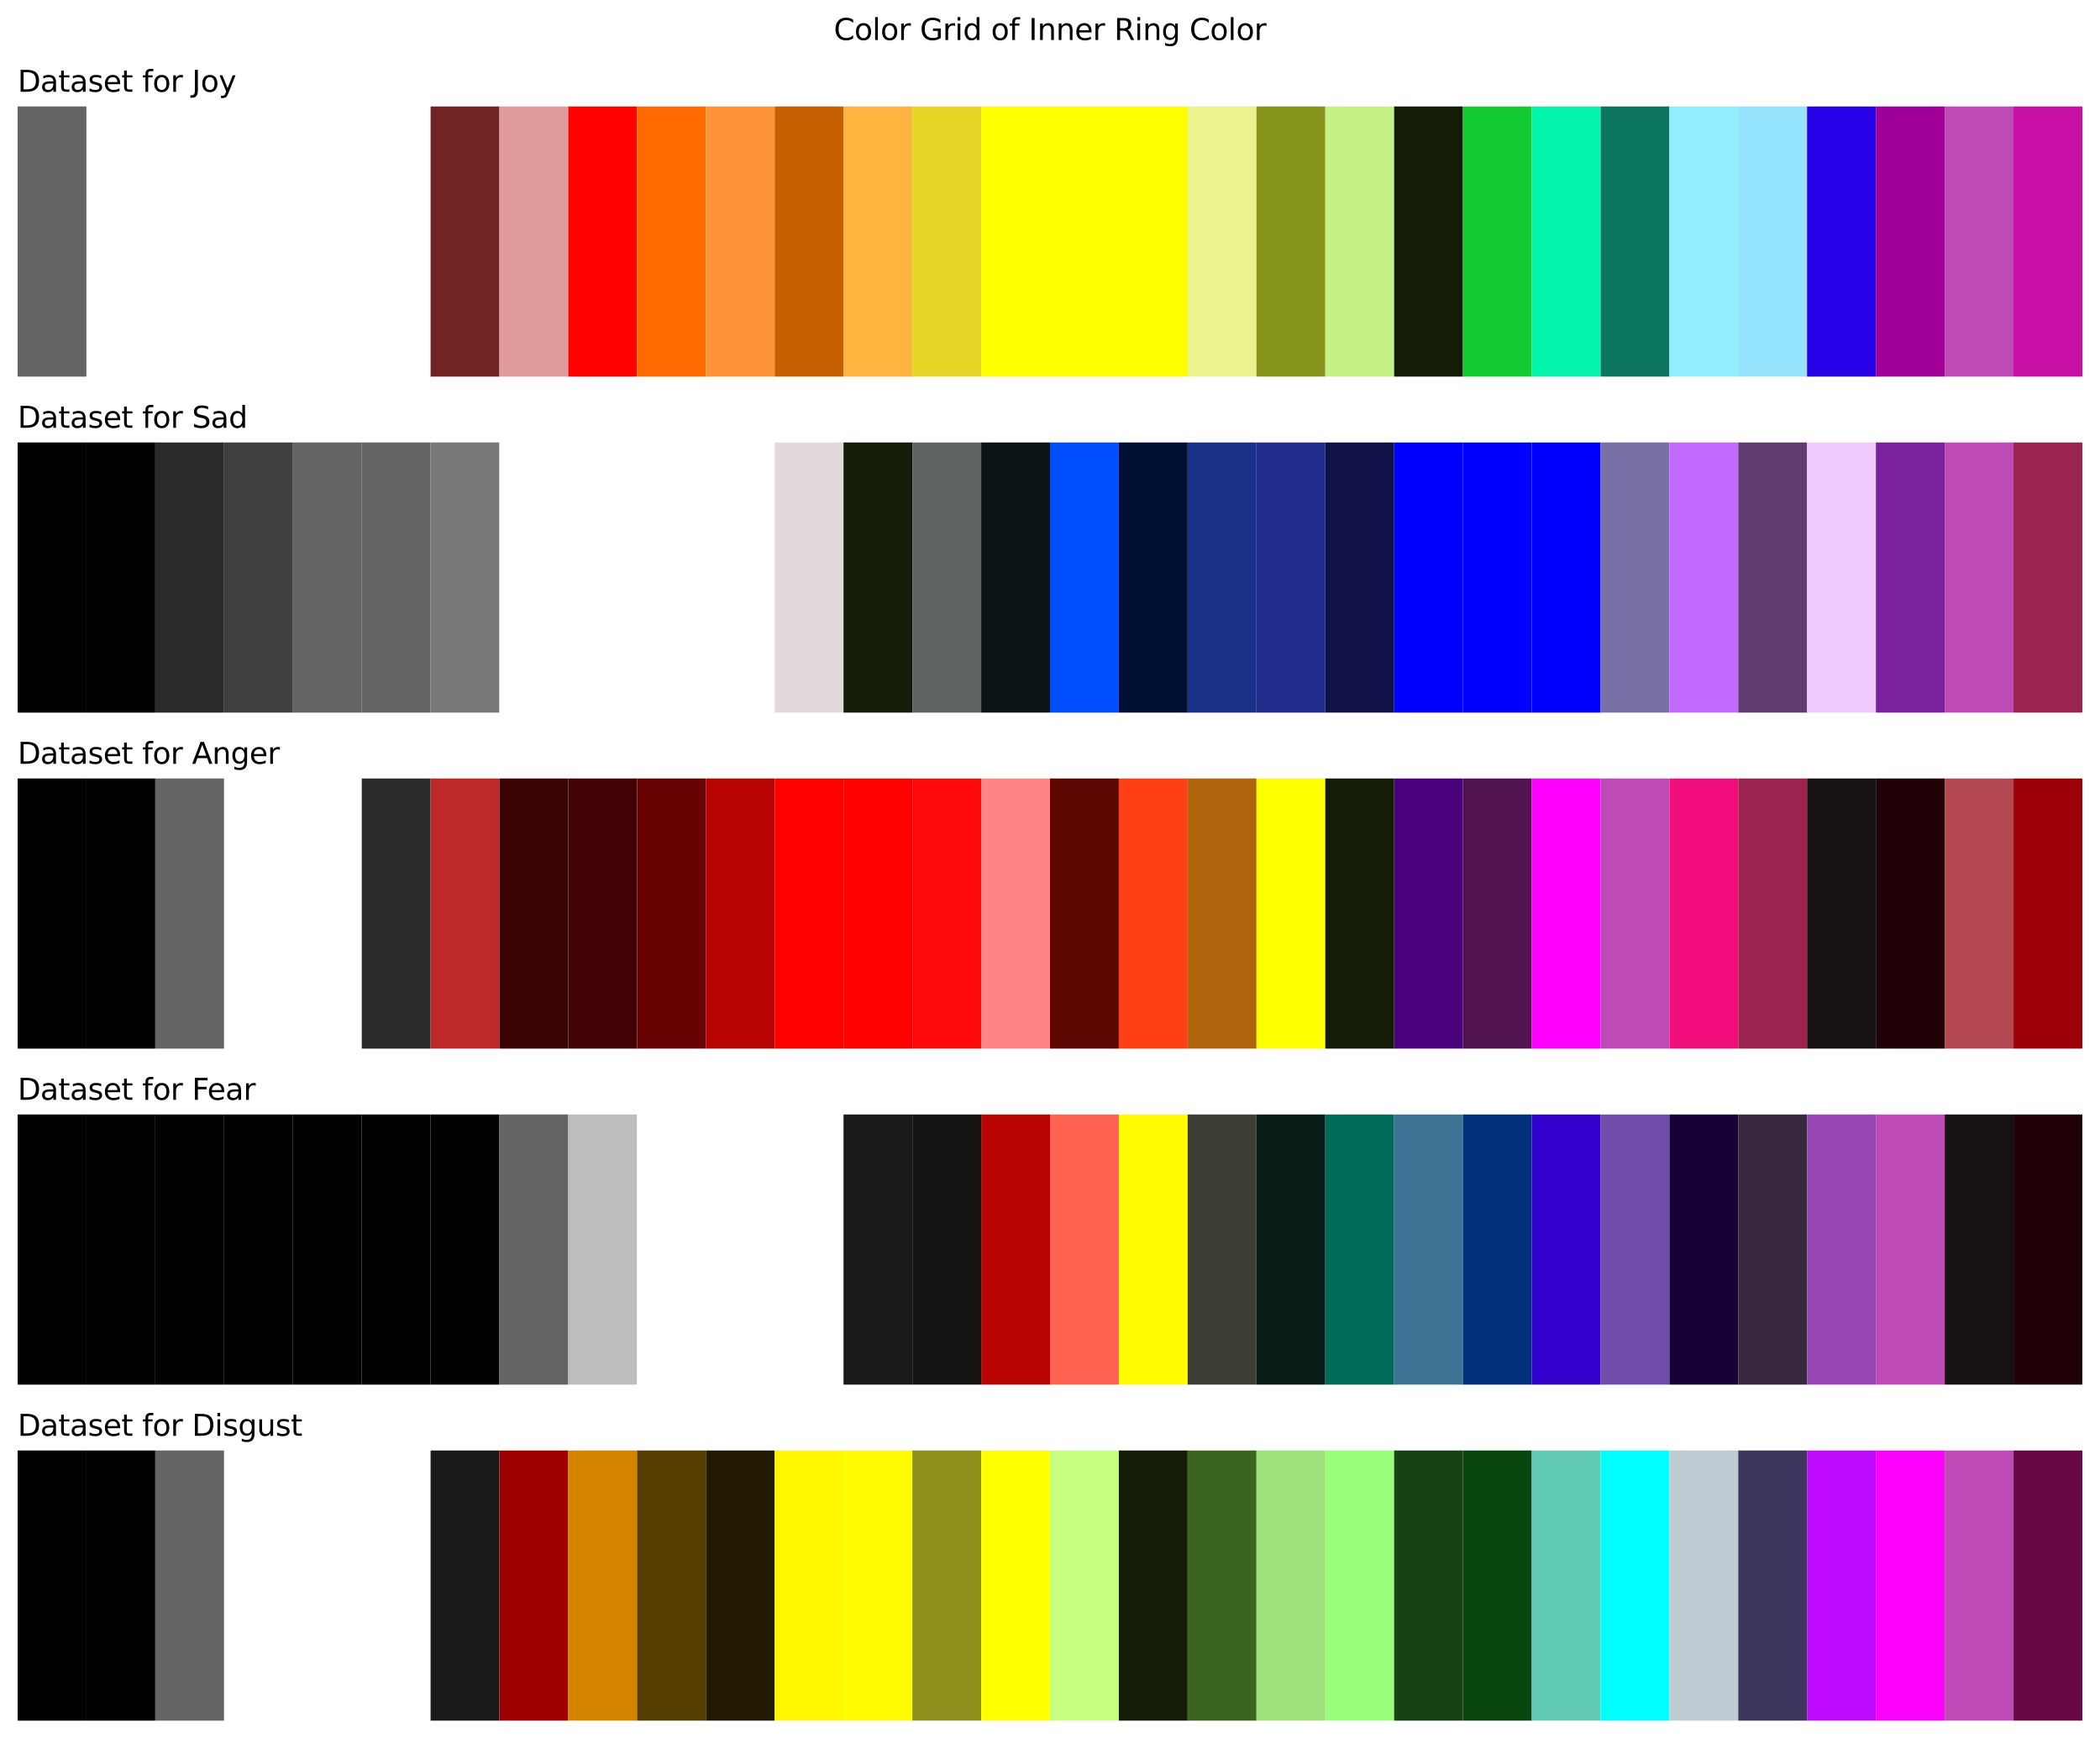 <?xml version="1.0" encoding="utf-8" standalone="no"?>
<!DOCTYPE svg PUBLIC "-//W3C//DTD SVG 1.1//EN"
  "http://www.w3.org/Graphics/SVG/1.1/DTD/svg11.dtd">
<svg xmlns:xlink="http://www.w3.org/1999/xlink" width="856.8pt" height="709.2pt" viewBox="0 0 856.8 709.2" xmlns="http://www.w3.org/2000/svg" version="1.1">
 <defs>
  <style type="text/css">*{stroke-linejoin: round; stroke-linecap: butt}</style>
 </defs>
 <g id="figure_1">
  <g id="patch_1">
   <path d="M 0 709.2 
L 856.8 709.2 
L 856.8 0 
L 0 0 
z
" style="fill: #ffffff"/>
  </g>
  <g id="axes_1">
   <g id="patch_2">
    <path d="M 7.2 153.648 
L 35.28 153.648 
L 35.28 43.44 
L 7.2 43.44 
z
" clip-path="url(#p5d5dbe868f)" style="fill: #646464"/>
   </g>
   <g id="patch_3">
    <path d="M 35.28 153.648 
L 63.36 153.648 
L 63.36 43.44 
L 35.28 43.44 
z
" clip-path="url(#p5d5dbe868f)" style="fill: #ffffff"/>
   </g>
   <g id="patch_4">
    <path d="M 63.36 153.648 
L 91.44 153.648 
L 91.44 43.44 
L 63.36 43.44 
z
" clip-path="url(#p5d5dbe868f)" style="fill: #ffffff"/>
   </g>
   <g id="patch_5">
    <path d="M 91.44 153.648 
L 119.52 153.648 
L 119.52 43.44 
L 91.44 43.44 
z
" clip-path="url(#p5d5dbe868f)" style="fill: #ffffff"/>
   </g>
   <g id="patch_6">
    <path d="M 119.52 153.648 
L 147.6 153.648 
L 147.6 43.44 
L 119.52 43.44 
z
" clip-path="url(#p5d5dbe868f)" style="fill: #ffffff"/>
   </g>
   <g id="patch_7">
    <path d="M 147.6 153.648 
L 175.68 153.648 
L 175.68 43.44 
L 147.6 43.44 
z
" clip-path="url(#p5d5dbe868f)" style="fill: #ffffff"/>
   </g>
   <g id="patch_8">
    <path d="M 175.68 153.648 
L 203.76 153.648 
L 203.76 43.44 
L 175.68 43.44 
z
" clip-path="url(#p5d5dbe868f)" style="fill: #702424"/>
   </g>
   <g id="patch_9">
    <path d="M 203.76 153.648 
L 231.84 153.648 
L 231.84 43.44 
L 203.76 43.44 
z
" clip-path="url(#p5d5dbe868f)" style="fill: #df9a9a"/>
   </g>
   <g id="patch_10">
    <path d="M 231.84 153.648 
L 259.92 153.648 
L 259.92 43.44 
L 231.84 43.44 
z
" clip-path="url(#p5d5dbe868f)" style="fill: #ff0000"/>
   </g>
   <g id="patch_11">
    <path d="M 259.92 153.648 
L 288 153.648 
L 288 43.44 
L 259.92 43.44 
z
" clip-path="url(#p5d5dbe868f)" style="fill: #ff6a00"/>
   </g>
   <g id="patch_12">
    <path d="M 288 153.648 
L 316.08 153.648 
L 316.08 43.44 
L 288 43.44 
z
" clip-path="url(#p5d5dbe868f)" style="fill: #fe9239"/>
   </g>
   <g id="patch_13">
    <path d="M 316.08 153.648 
L 344.16 153.648 
L 344.16 43.44 
L 316.08 43.44 
z
" clip-path="url(#p5d5dbe868f)" style="fill: #c65f02"/>
   </g>
   <g id="patch_14">
    <path d="M 344.16 153.648 
L 372.24 153.648 
L 372.24 43.44 
L 344.16 43.44 
z
" clip-path="url(#p5d5dbe868f)" style="fill: #feb43f"/>
   </g>
   <g id="patch_15">
    <path d="M 372.24 153.648 
L 400.32 153.648 
L 400.32 43.44 
L 372.24 43.44 
z
" clip-path="url(#p5d5dbe868f)" style="fill: #e6d628"/>
   </g>
   <g id="patch_16">
    <path d="M 400.32 153.648 
L 428.4 153.648 
L 428.4 43.44 
L 400.32 43.44 
z
" clip-path="url(#p5d5dbe868f)" style="fill: #ffff00"/>
   </g>
   <g id="patch_17">
    <path d="M 428.4 153.648 
L 456.48 153.648 
L 456.48 43.44 
L 428.4 43.44 
z
" clip-path="url(#p5d5dbe868f)" style="fill: #ffff00"/>
   </g>
   <g id="patch_18">
    <path d="M 456.48 153.648 
L 484.56 153.648 
L 484.56 43.44 
L 456.48 43.44 
z
" clip-path="url(#p5d5dbe868f)" style="fill: #ffff00"/>
   </g>
   <g id="patch_19">
    <path d="M 484.56 153.648 
L 512.64 153.648 
L 512.64 43.44 
L 484.56 43.44 
z
" clip-path="url(#p5d5dbe868f)" style="fill: #ebf38f"/>
   </g>
   <g id="patch_20">
    <path d="M 512.64 153.648 
L 540.72 153.648 
L 540.72 43.44 
L 512.64 43.44 
z
" clip-path="url(#p5d5dbe868f)" style="fill: #869419"/>
   </g>
   <g id="patch_21">
    <path d="M 540.72 153.648 
L 568.8 153.648 
L 568.8 43.44 
L 540.72 43.44 
z
" clip-path="url(#p5d5dbe868f)" style="fill: #c5f084"/>
   </g>
   <g id="patch_22">
    <path d="M 568.8 153.648 
L 596.88 153.648 
L 596.88 43.44 
L 568.8 43.44 
z
" clip-path="url(#p5d5dbe868f)" style="fill: #121c06"/>
   </g>
   <g id="patch_23">
    <path d="M 596.88 153.648 
L 624.96 153.648 
L 624.96 43.44 
L 596.88 43.44 
z
" clip-path="url(#p5d5dbe868f)" style="fill: #15cb34"/>
   </g>
   <g id="patch_24">
    <path d="M 624.96 153.648 
L 653.04 153.648 
L 653.04 43.44 
L 624.96 43.44 
z
" clip-path="url(#p5d5dbe868f)" style="fill: #05f5ad"/>
   </g>
   <g id="patch_25">
    <path d="M 653.04 153.648 
L 681.12 153.648 
L 681.12 43.44 
L 653.04 43.44 
z
" clip-path="url(#p5d5dbe868f)" style="fill: #0b755f"/>
   </g>
   <g id="patch_26">
    <path d="M 681.12 153.648 
L 709.2 153.648 
L 709.2 43.44 
L 681.12 43.44 
z
" clip-path="url(#p5d5dbe868f)" style="fill: #92eeff"/>
   </g>
   <g id="patch_27">
    <path d="M 709.2 153.648 
L 737.28 153.648 
L 737.28 43.44 
L 709.2 43.44 
z
" clip-path="url(#p5d5dbe868f)" style="fill: #93e3fd"/>
   </g>
   <g id="patch_28">
    <path d="M 737.28 153.648 
L 765.36 153.648 
L 765.36 43.44 
L 737.28 43.44 
z
" clip-path="url(#p5d5dbe868f)" style="fill: #2600e6"/>
   </g>
   <g id="patch_29">
    <path d="M 765.36 153.648 
L 793.44 153.648 
L 793.44 43.44 
L 765.36 43.44 
z
" clip-path="url(#p5d5dbe868f)" style="fill: #a00097"/>
   </g>
   <g id="patch_30">
    <path d="M 793.44 153.648 
L 821.52 153.648 
L 821.52 43.44 
L 793.44 43.44 
z
" clip-path="url(#p5d5dbe868f)" style="fill: #be4bb5"/>
   </g>
   <g id="patch_31">
    <path d="M 821.52 153.648 
L 849.6 153.648 
L 849.6 43.44 
L 821.52 43.44 
z
" clip-path="url(#p5d5dbe868f)" style="fill: #c70fa5"/>
   </g>
   <g id="text_1">
    <!-- Dataset for Joy -->
    <g transform="translate(7.2 37.44) scale(0.12 -0.12)">
     <defs>
      <path id="DejaVuSans-44" d="M 1259 4147 
L 1259 519 
L 2022 519 
Q 2988 519 3436 956 
Q 3884 1394 3884 2338 
Q 3884 3275 3436 3711 
Q 2988 4147 2022 4147 
L 1259 4147 
z
M 628 4666 
L 1925 4666 
Q 3281 4666 3915 4102 
Q 4550 3538 4550 2338 
Q 4550 1131 3912 565 
Q 3275 0 1925 0 
L 628 0 
L 628 4666 
z
" transform="scale(0.016)"/>
      <path id="DejaVuSans-61" d="M 2194 1759 
Q 1497 1759 1228 1600 
Q 959 1441 959 1056 
Q 959 750 1161 570 
Q 1363 391 1709 391 
Q 2188 391 2477 730 
Q 2766 1069 2766 1631 
L 2766 1759 
L 2194 1759 
z
M 3341 1997 
L 3341 0 
L 2766 0 
L 2766 531 
Q 2569 213 2275 61 
Q 1981 -91 1556 -91 
Q 1019 -91 701 211 
Q 384 513 384 1019 
Q 384 1609 779 1909 
Q 1175 2209 1959 2209 
L 2766 2209 
L 2766 2266 
Q 2766 2663 2505 2880 
Q 2244 3097 1772 3097 
Q 1472 3097 1187 3025 
Q 903 2953 641 2809 
L 641 3341 
Q 956 3463 1253 3523 
Q 1550 3584 1831 3584 
Q 2591 3584 2966 3190 
Q 3341 2797 3341 1997 
z
" transform="scale(0.016)"/>
      <path id="DejaVuSans-74" d="M 1172 4494 
L 1172 3500 
L 2356 3500 
L 2356 3053 
L 1172 3053 
L 1172 1153 
Q 1172 725 1289 603 
Q 1406 481 1766 481 
L 2356 481 
L 2356 0 
L 1766 0 
Q 1100 0 847 248 
Q 594 497 594 1153 
L 594 3053 
L 172 3053 
L 172 3500 
L 594 3500 
L 594 4494 
L 1172 4494 
z
" transform="scale(0.016)"/>
      <path id="DejaVuSans-73" d="M 2834 3397 
L 2834 2853 
Q 2591 2978 2328 3040 
Q 2066 3103 1784 3103 
Q 1356 3103 1142 2972 
Q 928 2841 928 2578 
Q 928 2378 1081 2264 
Q 1234 2150 1697 2047 
L 1894 2003 
Q 2506 1872 2764 1633 
Q 3022 1394 3022 966 
Q 3022 478 2636 193 
Q 2250 -91 1575 -91 
Q 1294 -91 989 -36 
Q 684 19 347 128 
L 347 722 
Q 666 556 975 473 
Q 1284 391 1588 391 
Q 1994 391 2212 530 
Q 2431 669 2431 922 
Q 2431 1156 2273 1281 
Q 2116 1406 1581 1522 
L 1381 1569 
Q 847 1681 609 1914 
Q 372 2147 372 2553 
Q 372 3047 722 3315 
Q 1072 3584 1716 3584 
Q 2034 3584 2315 3537 
Q 2597 3491 2834 3397 
z
" transform="scale(0.016)"/>
      <path id="DejaVuSans-65" d="M 3597 1894 
L 3597 1613 
L 953 1613 
Q 991 1019 1311 708 
Q 1631 397 2203 397 
Q 2534 397 2845 478 
Q 3156 559 3463 722 
L 3463 178 
Q 3153 47 2828 -22 
Q 2503 -91 2169 -91 
Q 1331 -91 842 396 
Q 353 884 353 1716 
Q 353 2575 817 3079 
Q 1281 3584 2069 3584 
Q 2775 3584 3186 3129 
Q 3597 2675 3597 1894 
z
M 3022 2063 
Q 3016 2534 2758 2815 
Q 2500 3097 2075 3097 
Q 1594 3097 1305 2825 
Q 1016 2553 972 2059 
L 3022 2063 
z
" transform="scale(0.016)"/>
      <path id="DejaVuSans-20" transform="scale(0.016)"/>
      <path id="DejaVuSans-66" d="M 2375 4863 
L 2375 4384 
L 1825 4384 
Q 1516 4384 1395 4259 
Q 1275 4134 1275 3809 
L 1275 3500 
L 2222 3500 
L 2222 3053 
L 1275 3053 
L 1275 0 
L 697 0 
L 697 3053 
L 147 3053 
L 147 3500 
L 697 3500 
L 697 3744 
Q 697 4328 969 4595 
Q 1241 4863 1831 4863 
L 2375 4863 
z
" transform="scale(0.016)"/>
      <path id="DejaVuSans-6f" d="M 1959 3097 
Q 1497 3097 1228 2736 
Q 959 2375 959 1747 
Q 959 1119 1226 758 
Q 1494 397 1959 397 
Q 2419 397 2687 759 
Q 2956 1122 2956 1747 
Q 2956 2369 2687 2733 
Q 2419 3097 1959 3097 
z
M 1959 3584 
Q 2709 3584 3137 3096 
Q 3566 2609 3566 1747 
Q 3566 888 3137 398 
Q 2709 -91 1959 -91 
Q 1206 -91 779 398 
Q 353 888 353 1747 
Q 353 2609 779 3096 
Q 1206 3584 1959 3584 
z
" transform="scale(0.016)"/>
      <path id="DejaVuSans-72" d="M 2631 2963 
Q 2534 3019 2420 3045 
Q 2306 3072 2169 3072 
Q 1681 3072 1420 2755 
Q 1159 2438 1159 1844 
L 1159 0 
L 581 0 
L 581 3500 
L 1159 3500 
L 1159 2956 
Q 1341 3275 1631 3429 
Q 1922 3584 2338 3584 
Q 2397 3584 2469 3576 
Q 2541 3569 2628 3553 
L 2631 2963 
z
" transform="scale(0.016)"/>
      <path id="DejaVuSans-4a" d="M 628 4666 
L 1259 4666 
L 1259 325 
Q 1259 -519 939 -900 
Q 619 -1281 -91 -1281 
L -331 -1281 
L -331 -750 
L -134 -750 
Q 284 -750 456 -515 
Q 628 -281 628 325 
L 628 4666 
z
" transform="scale(0.016)"/>
      <path id="DejaVuSans-79" d="M 2059 -325 
Q 1816 -950 1584 -1140 
Q 1353 -1331 966 -1331 
L 506 -1331 
L 506 -850 
L 844 -850 
Q 1081 -850 1212 -737 
Q 1344 -625 1503 -206 
L 1606 56 
L 191 3500 
L 800 3500 
L 1894 763 
L 2988 3500 
L 3597 3500 
L 2059 -325 
z
" transform="scale(0.016)"/>
     </defs>
     <use xlink:href="#DejaVuSans-44"/>
     <use xlink:href="#DejaVuSans-61" transform="translate(77.002 0)"/>
     <use xlink:href="#DejaVuSans-74" transform="translate(138.281 0)"/>
     <use xlink:href="#DejaVuSans-61" transform="translate(177.49 0)"/>
     <use xlink:href="#DejaVuSans-73" transform="translate(238.77 0)"/>
     <use xlink:href="#DejaVuSans-65" transform="translate(290.869 0)"/>
     <use xlink:href="#DejaVuSans-74" transform="translate(352.393 0)"/>
     <use xlink:href="#DejaVuSans-20" transform="translate(391.602 0)"/>
     <use xlink:href="#DejaVuSans-66" transform="translate(423.389 0)"/>
     <use xlink:href="#DejaVuSans-6f" transform="translate(458.594 0)"/>
     <use xlink:href="#DejaVuSans-72" transform="translate(519.775 0)"/>
     <use xlink:href="#DejaVuSans-20" transform="translate(560.889 0)"/>
     <use xlink:href="#DejaVuSans-4a" transform="translate(592.676 0)"/>
     <use xlink:href="#DejaVuSans-6f" transform="translate(622.168 0)"/>
     <use xlink:href="#DejaVuSans-79" transform="translate(683.35 0)"/>
    </g>
   </g>
  </g>
  <g id="axes_2">
   <g id="patch_32">
    <path d="M 7.2 290.736 
L 35.28 290.736 
L 35.28 180.528 
L 7.2 180.528 
z
" clip-path="url(#p68fd60dce9)"/>
   </g>
   <g id="patch_33">
    <path d="M 35.28 290.736 
L 63.36 290.736 
L 63.36 180.528 
L 35.28 180.528 
z
" clip-path="url(#p68fd60dce9)"/>
   </g>
   <g id="patch_34">
    <path d="M 63.36 290.736 
L 91.44 290.736 
L 91.44 180.528 
L 63.36 180.528 
z
" clip-path="url(#p68fd60dce9)" style="fill: #2b2b2b"/>
   </g>
   <g id="patch_35">
    <path d="M 91.44 290.736 
L 119.52 290.736 
L 119.52 180.528 
L 91.44 180.528 
z
" clip-path="url(#p68fd60dce9)" style="fill: #404040"/>
   </g>
   <g id="patch_36">
    <path d="M 119.52 290.736 
L 147.6 290.736 
L 147.6 180.528 
L 119.52 180.528 
z
" clip-path="url(#p68fd60dce9)" style="fill: #646464"/>
   </g>
   <g id="patch_37">
    <path d="M 147.6 290.736 
L 175.68 290.736 
L 175.68 180.528 
L 147.6 180.528 
z
" clip-path="url(#p68fd60dce9)" style="fill: #646464"/>
   </g>
   <g id="patch_38">
    <path d="M 175.68 290.736 
L 203.76 290.736 
L 203.76 180.528 
L 175.68 180.528 
z
" clip-path="url(#p68fd60dce9)" style="fill: #787878"/>
   </g>
   <g id="patch_39">
    <path d="M 203.76 290.736 
L 231.84 290.736 
L 231.84 180.528 
L 203.76 180.528 
z
" clip-path="url(#p68fd60dce9)" style="fill: #ffffff"/>
   </g>
   <g id="patch_40">
    <path d="M 231.84 290.736 
L 259.92 290.736 
L 259.92 180.528 
L 231.84 180.528 
z
" clip-path="url(#p68fd60dce9)" style="fill: #ffffff"/>
   </g>
   <g id="patch_41">
    <path d="M 259.92 290.736 
L 288 290.736 
L 288 180.528 
L 259.92 180.528 
z
" clip-path="url(#p68fd60dce9)" style="fill: #ffffff"/>
   </g>
   <g id="patch_42">
    <path d="M 288 290.736 
L 316.08 290.736 
L 316.08 180.528 
L 288 180.528 
z
" clip-path="url(#p68fd60dce9)" style="fill: #ffffff"/>
   </g>
   <g id="patch_43">
    <path d="M 316.08 290.736 
L 344.16 290.736 
L 344.16 180.528 
L 316.08 180.528 
z
" clip-path="url(#p68fd60dce9)" style="fill: #e2dada"/>
   </g>
   <g id="patch_44">
    <path d="M 344.16 290.736 
L 372.24 290.736 
L 372.24 180.528 
L 344.16 180.528 
z
" clip-path="url(#p68fd60dce9)" style="fill: #121c06"/>
   </g>
   <g id="patch_45">
    <path d="M 372.24 290.736 
L 400.32 290.736 
L 400.32 180.528 
L 372.24 180.528 
z
" clip-path="url(#p68fd60dce9)" style="fill: #5f6362"/>
   </g>
   <g id="patch_46">
    <path d="M 400.32 290.736 
L 428.4 290.736 
L 428.4 180.528 
L 400.32 180.528 
z
" clip-path="url(#p68fd60dce9)" style="fill: #0d1415"/>
   </g>
   <g id="patch_47">
    <path d="M 428.4 290.736 
L 456.48 290.736 
L 456.48 180.528 
L 428.4 180.528 
z
" clip-path="url(#p68fd60dce9)" style="fill: #004cff"/>
   </g>
   <g id="patch_48">
    <path d="M 456.48 290.736 
L 484.56 290.736 
L 484.56 180.528 
L 456.48 180.528 
z
" clip-path="url(#p68fd60dce9)" style="fill: #000f34"/>
   </g>
   <g id="patch_49">
    <path d="M 484.56 290.736 
L 512.64 290.736 
L 512.64 180.528 
L 484.56 180.528 
z
" clip-path="url(#p68fd60dce9)" style="fill: #1a3089"/>
   </g>
   <g id="patch_50">
    <path d="M 512.64 290.736 
L 540.72 290.736 
L 540.72 180.528 
L 512.64 180.528 
z
" clip-path="url(#p68fd60dce9)" style="fill: #202d8d"/>
   </g>
   <g id="patch_51">
    <path d="M 540.72 290.736 
L 568.8 290.736 
L 568.8 180.528 
L 540.72 180.528 
z
" clip-path="url(#p68fd60dce9)" style="fill: #0f1148"/>
   </g>
   <g id="patch_52">
    <path d="M 568.8 290.736 
L 596.88 290.736 
L 596.88 180.528 
L 568.8 180.528 
z
" clip-path="url(#p68fd60dce9)" style="fill: #0000ff"/>
   </g>
   <g id="patch_53">
    <path d="M 596.88 290.736 
L 624.96 290.736 
L 624.96 180.528 
L 596.88 180.528 
z
" clip-path="url(#p68fd60dce9)" style="fill: #0000ff"/>
   </g>
   <g id="patch_54">
    <path d="M 624.96 290.736 
L 653.04 290.736 
L 653.04 180.528 
L 624.96 180.528 
z
" clip-path="url(#p68fd60dce9)" style="fill: #0000ff"/>
   </g>
   <g id="patch_55">
    <path d="M 653.04 290.736 
L 681.12 290.736 
L 681.12 180.528 
L 653.04 180.528 
z
" clip-path="url(#p68fd60dce9)" style="fill: #786fa5"/>
   </g>
   <g id="patch_56">
    <path d="M 681.12 290.736 
L 709.2 290.736 
L 709.2 180.528 
L 681.12 180.528 
z
" clip-path="url(#p68fd60dce9)" style="fill: #c269ff"/>
   </g>
   <g id="patch_57">
    <path d="M 709.2 290.736 
L 737.28 290.736 
L 737.28 180.528 
L 709.2 180.528 
z
" clip-path="url(#p68fd60dce9)" style="fill: #613c72"/>
   </g>
   <g id="patch_58">
    <path d="M 737.28 290.736 
L 765.36 290.736 
L 765.36 180.528 
L 737.28 180.528 
z
" clip-path="url(#p68fd60dce9)" style="fill: #efcaff"/>
   </g>
   <g id="patch_59">
    <path d="M 765.36 290.736 
L 793.44 290.736 
L 793.44 180.528 
L 765.36 180.528 
z
" clip-path="url(#p68fd60dce9)" style="fill: #7a219e"/>
   </g>
   <g id="patch_60">
    <path d="M 793.44 290.736 
L 821.52 290.736 
L 821.52 180.528 
L 793.44 180.528 
z
" clip-path="url(#p68fd60dce9)" style="fill: #be4bb5"/>
   </g>
   <g id="patch_61">
    <path d="M 821.52 290.736 
L 849.6 290.736 
L 849.6 180.528 
L 821.52 180.528 
z
" clip-path="url(#p68fd60dce9)" style="fill: #9a244f"/>
   </g>
   <g id="text_2">
    <!-- Dataset for Sad -->
    <g transform="translate(7.2 174.528) scale(0.12 -0.12)">
     <defs>
      <path id="DejaVuSans-53" d="M 3425 4513 
L 3425 3897 
Q 3066 4069 2747 4153 
Q 2428 4238 2131 4238 
Q 1616 4238 1336 4038 
Q 1056 3838 1056 3469 
Q 1056 3159 1242 3001 
Q 1428 2844 1947 2747 
L 2328 2669 
Q 3034 2534 3370 2195 
Q 3706 1856 3706 1288 
Q 3706 609 3251 259 
Q 2797 -91 1919 -91 
Q 1588 -91 1214 -16 
Q 841 59 441 206 
L 441 856 
Q 825 641 1194 531 
Q 1563 422 1919 422 
Q 2459 422 2753 634 
Q 3047 847 3047 1241 
Q 3047 1584 2836 1778 
Q 2625 1972 2144 2069 
L 1759 2144 
Q 1053 2284 737 2584 
Q 422 2884 422 3419 
Q 422 4038 858 4394 
Q 1294 4750 2059 4750 
Q 2388 4750 2728 4690 
Q 3069 4631 3425 4513 
z
" transform="scale(0.016)"/>
      <path id="DejaVuSans-64" d="M 2906 2969 
L 2906 4863 
L 3481 4863 
L 3481 0 
L 2906 0 
L 2906 525 
Q 2725 213 2448 61 
Q 2172 -91 1784 -91 
Q 1150 -91 751 415 
Q 353 922 353 1747 
Q 353 2572 751 3078 
Q 1150 3584 1784 3584 
Q 2172 3584 2448 3432 
Q 2725 3281 2906 2969 
z
M 947 1747 
Q 947 1113 1208 752 
Q 1469 391 1925 391 
Q 2381 391 2643 752 
Q 2906 1113 2906 1747 
Q 2906 2381 2643 2742 
Q 2381 3103 1925 3103 
Q 1469 3103 1208 2742 
Q 947 2381 947 1747 
z
" transform="scale(0.016)"/>
     </defs>
     <use xlink:href="#DejaVuSans-44"/>
     <use xlink:href="#DejaVuSans-61" transform="translate(77.002 0)"/>
     <use xlink:href="#DejaVuSans-74" transform="translate(138.281 0)"/>
     <use xlink:href="#DejaVuSans-61" transform="translate(177.49 0)"/>
     <use xlink:href="#DejaVuSans-73" transform="translate(238.77 0)"/>
     <use xlink:href="#DejaVuSans-65" transform="translate(290.869 0)"/>
     <use xlink:href="#DejaVuSans-74" transform="translate(352.393 0)"/>
     <use xlink:href="#DejaVuSans-20" transform="translate(391.602 0)"/>
     <use xlink:href="#DejaVuSans-66" transform="translate(423.389 0)"/>
     <use xlink:href="#DejaVuSans-6f" transform="translate(458.594 0)"/>
     <use xlink:href="#DejaVuSans-72" transform="translate(519.775 0)"/>
     <use xlink:href="#DejaVuSans-20" transform="translate(560.889 0)"/>
     <use xlink:href="#DejaVuSans-53" transform="translate(592.676 0)"/>
     <use xlink:href="#DejaVuSans-61" transform="translate(656.152 0)"/>
     <use xlink:href="#DejaVuSans-64" transform="translate(717.432 0)"/>
    </g>
   </g>
  </g>
  <g id="axes_3">
   <g id="patch_62">
    <path d="M 7.2 427.824 
L 35.28 427.824 
L 35.28 317.616 
L 7.2 317.616 
z
" clip-path="url(#p58efbc1d4a)"/>
   </g>
   <g id="patch_63">
    <path d="M 35.28 427.824 
L 63.36 427.824 
L 63.36 317.616 
L 35.28 317.616 
z
" clip-path="url(#p58efbc1d4a)"/>
   </g>
   <g id="patch_64">
    <path d="M 63.36 427.824 
L 91.44 427.824 
L 91.44 317.616 
L 63.36 317.616 
z
" clip-path="url(#p58efbc1d4a)" style="fill: #646464"/>
   </g>
   <g id="patch_65">
    <path d="M 91.44 427.824 
L 119.52 427.824 
L 119.52 317.616 
L 91.44 317.616 
z
" clip-path="url(#p58efbc1d4a)" style="fill: #ffffff"/>
   </g>
   <g id="patch_66">
    <path d="M 119.52 427.824 
L 147.6 427.824 
L 147.6 317.616 
L 119.52 317.616 
z
" clip-path="url(#p58efbc1d4a)" style="fill: #ffffff"/>
   </g>
   <g id="patch_67">
    <path d="M 147.6 427.824 
L 175.68 427.824 
L 175.68 317.616 
L 147.6 317.616 
z
" clip-path="url(#p58efbc1d4a)" style="fill: #2c2b2b"/>
   </g>
   <g id="patch_68">
    <path d="M 175.68 427.824 
L 203.76 427.824 
L 203.76 317.616 
L 175.68 317.616 
z
" clip-path="url(#p58efbc1d4a)" style="fill: #bd2828"/>
   </g>
   <g id="patch_69">
    <path d="M 203.76 427.824 
L 231.84 427.824 
L 231.84 317.616 
L 203.76 317.616 
z
" clip-path="url(#p58efbc1d4a)" style="fill: #3b0202"/>
   </g>
   <g id="patch_70">
    <path d="M 231.84 427.824 
L 259.92 427.824 
L 259.92 317.616 
L 231.84 317.616 
z
" clip-path="url(#p58efbc1d4a)" style="fill: #400202"/>
   </g>
   <g id="patch_71">
    <path d="M 259.92 427.824 
L 288 427.824 
L 288 317.616 
L 259.92 317.616 
z
" clip-path="url(#p58efbc1d4a)" style="fill: #680303"/>
   </g>
   <g id="patch_72">
    <path d="M 288 427.824 
L 316.08 427.824 
L 316.08 317.616 
L 288 317.616 
z
" clip-path="url(#p58efbc1d4a)" style="fill: #b90404"/>
   </g>
   <g id="patch_73">
    <path d="M 316.08 427.824 
L 344.16 427.824 
L 344.16 317.616 
L 316.08 317.616 
z
" clip-path="url(#p58efbc1d4a)" style="fill: #ff0000"/>
   </g>
   <g id="patch_74">
    <path d="M 344.16 427.824 
L 372.24 427.824 
L 372.24 317.616 
L 344.16 317.616 
z
" clip-path="url(#p58efbc1d4a)" style="fill: #ff0000"/>
   </g>
   <g id="patch_75">
    <path d="M 372.24 427.824 
L 400.32 427.824 
L 400.32 317.616 
L 372.24 317.616 
z
" clip-path="url(#p58efbc1d4a)" style="fill: #ff0a0a"/>
   </g>
   <g id="patch_76">
    <path d="M 400.32 427.824 
L 428.4 427.824 
L 428.4 317.616 
L 400.32 317.616 
z
" clip-path="url(#p58efbc1d4a)" style="fill: #ff8585"/>
   </g>
   <g id="patch_77">
    <path d="M 428.4 427.824 
L 456.48 427.824 
L 456.48 317.616 
L 428.4 317.616 
z
" clip-path="url(#p58efbc1d4a)" style="fill: #5c0701"/>
   </g>
   <g id="patch_78">
    <path d="M 456.48 427.824 
L 484.56 427.824 
L 484.56 317.616 
L 456.48 317.616 
z
" clip-path="url(#p58efbc1d4a)" style="fill: #ff4015"/>
   </g>
   <g id="patch_79">
    <path d="M 484.56 427.824 
L 512.64 427.824 
L 512.64 317.616 
L 484.56 317.616 
z
" clip-path="url(#p58efbc1d4a)" style="fill: #b0640c"/>
   </g>
   <g id="patch_80">
    <path d="M 512.64 427.824 
L 540.72 427.824 
L 540.72 317.616 
L 512.64 317.616 
z
" clip-path="url(#p58efbc1d4a)" style="fill: #ffff00"/>
   </g>
   <g id="patch_81">
    <path d="M 540.72 427.824 
L 568.8 427.824 
L 568.8 317.616 
L 540.72 317.616 
z
" clip-path="url(#p58efbc1d4a)" style="fill: #121c06"/>
   </g>
   <g id="patch_82">
    <path d="M 568.8 427.824 
L 596.88 427.824 
L 596.88 317.616 
L 568.8 317.616 
z
" clip-path="url(#p58efbc1d4a)" style="fill: #4b007c"/>
   </g>
   <g id="patch_83">
    <path d="M 596.88 427.824 
L 624.96 427.824 
L 624.96 317.616 
L 596.88 317.616 
z
" clip-path="url(#p58efbc1d4a)" style="fill: #521353"/>
   </g>
   <g id="patch_84">
    <path d="M 624.96 427.824 
L 653.04 427.824 
L 653.04 317.616 
L 624.96 317.616 
z
" clip-path="url(#p58efbc1d4a)" style="fill: #ff00ff"/>
   </g>
   <g id="patch_85">
    <path d="M 653.04 427.824 
L 681.12 427.824 
L 681.12 317.616 
L 653.04 317.616 
z
" clip-path="url(#p58efbc1d4a)" style="fill: #be4bb5"/>
   </g>
   <g id="patch_86">
    <path d="M 681.12 427.824 
L 709.2 427.824 
L 709.2 317.616 
L 681.12 317.616 
z
" clip-path="url(#p58efbc1d4a)" style="fill: #f20d7c"/>
   </g>
   <g id="patch_87">
    <path d="M 709.2 427.824 
L 737.28 427.824 
L 737.28 317.616 
L 709.2 317.616 
z
" clip-path="url(#p58efbc1d4a)" style="fill: #9a244f"/>
   </g>
   <g id="patch_88">
    <path d="M 737.28 427.824 
L 765.36 427.824 
L 765.36 317.616 
L 737.28 317.616 
z
" clip-path="url(#p58efbc1d4a)" style="fill: #171213"/>
   </g>
   <g id="patch_89">
    <path d="M 765.36 427.824 
L 793.44 427.824 
L 793.44 317.616 
L 765.36 317.616 
z
" clip-path="url(#p58efbc1d4a)" style="fill: #200207"/>
   </g>
   <g id="patch_90">
    <path d="M 793.44 427.824 
L 821.52 427.824 
L 821.52 317.616 
L 793.44 317.616 
z
" clip-path="url(#p58efbc1d4a)" style="fill: #b34752"/>
   </g>
   <g id="patch_91">
    <path d="M 821.52 427.824 
L 849.6 427.824 
L 849.6 317.616 
L 821.52 317.616 
z
" clip-path="url(#p58efbc1d4a)" style="fill: #9e0009"/>
   </g>
   <g id="text_3">
    <!-- Dataset for Anger -->
    <g transform="translate(7.2 311.616) scale(0.12 -0.12)">
     <defs>
      <path id="DejaVuSans-41" d="M 2188 4044 
L 1331 1722 
L 3047 1722 
L 2188 4044 
z
M 1831 4666 
L 2547 4666 
L 4325 0 
L 3669 0 
L 3244 1197 
L 1141 1197 
L 716 0 
L 50 0 
L 1831 4666 
z
" transform="scale(0.016)"/>
      <path id="DejaVuSans-6e" d="M 3513 2113 
L 3513 0 
L 2938 0 
L 2938 2094 
Q 2938 2591 2744 2837 
Q 2550 3084 2163 3084 
Q 1697 3084 1428 2787 
Q 1159 2491 1159 1978 
L 1159 0 
L 581 0 
L 581 3500 
L 1159 3500 
L 1159 2956 
Q 1366 3272 1645 3428 
Q 1925 3584 2291 3584 
Q 2894 3584 3203 3211 
Q 3513 2838 3513 2113 
z
" transform="scale(0.016)"/>
      <path id="DejaVuSans-67" d="M 2906 1791 
Q 2906 2416 2648 2759 
Q 2391 3103 1925 3103 
Q 1463 3103 1205 2759 
Q 947 2416 947 1791 
Q 947 1169 1205 825 
Q 1463 481 1925 481 
Q 2391 481 2648 825 
Q 2906 1169 2906 1791 
z
M 3481 434 
Q 3481 -459 3084 -895 
Q 2688 -1331 1869 -1331 
Q 1566 -1331 1297 -1286 
Q 1028 -1241 775 -1147 
L 775 -588 
Q 1028 -725 1275 -790 
Q 1522 -856 1778 -856 
Q 2344 -856 2625 -561 
Q 2906 -266 2906 331 
L 2906 616 
Q 2728 306 2450 153 
Q 2172 0 1784 0 
Q 1141 0 747 490 
Q 353 981 353 1791 
Q 353 2603 747 3093 
Q 1141 3584 1784 3584 
Q 2172 3584 2450 3431 
Q 2728 3278 2906 2969 
L 2906 3500 
L 3481 3500 
L 3481 434 
z
" transform="scale(0.016)"/>
     </defs>
     <use xlink:href="#DejaVuSans-44"/>
     <use xlink:href="#DejaVuSans-61" transform="translate(77.002 0)"/>
     <use xlink:href="#DejaVuSans-74" transform="translate(138.281 0)"/>
     <use xlink:href="#DejaVuSans-61" transform="translate(177.49 0)"/>
     <use xlink:href="#DejaVuSans-73" transform="translate(238.77 0)"/>
     <use xlink:href="#DejaVuSans-65" transform="translate(290.869 0)"/>
     <use xlink:href="#DejaVuSans-74" transform="translate(352.393 0)"/>
     <use xlink:href="#DejaVuSans-20" transform="translate(391.602 0)"/>
     <use xlink:href="#DejaVuSans-66" transform="translate(423.389 0)"/>
     <use xlink:href="#DejaVuSans-6f" transform="translate(458.594 0)"/>
     <use xlink:href="#DejaVuSans-72" transform="translate(519.775 0)"/>
     <use xlink:href="#DejaVuSans-20" transform="translate(560.889 0)"/>
     <use xlink:href="#DejaVuSans-41" transform="translate(592.676 0)"/>
     <use xlink:href="#DejaVuSans-6e" transform="translate(661.084 0)"/>
     <use xlink:href="#DejaVuSans-67" transform="translate(724.463 0)"/>
     <use xlink:href="#DejaVuSans-65" transform="translate(787.939 0)"/>
     <use xlink:href="#DejaVuSans-72" transform="translate(849.463 0)"/>
    </g>
   </g>
  </g>
  <g id="axes_4">
   <g id="patch_92">
    <path d="M 7.2 564.912 
L 35.28 564.912 
L 35.28 454.704 
L 7.2 454.704 
z
" clip-path="url(#pbdbeda8674)"/>
   </g>
   <g id="patch_93">
    <path d="M 35.28 564.912 
L 63.36 564.912 
L 63.36 454.704 
L 35.28 454.704 
z
" clip-path="url(#pbdbeda8674)"/>
   </g>
   <g id="patch_94">
    <path d="M 63.36 564.912 
L 91.44 564.912 
L 91.44 454.704 
L 63.36 454.704 
z
" clip-path="url(#pbdbeda8674)"/>
   </g>
   <g id="patch_95">
    <path d="M 91.44 564.912 
L 119.52 564.912 
L 119.52 454.704 
L 91.44 454.704 
z
" clip-path="url(#pbdbeda8674)"/>
   </g>
   <g id="patch_96">
    <path d="M 119.52 564.912 
L 147.6 564.912 
L 147.6 454.704 
L 119.52 454.704 
z
" clip-path="url(#pbdbeda8674)"/>
   </g>
   <g id="patch_97">
    <path d="M 147.6 564.912 
L 175.68 564.912 
L 175.68 454.704 
L 147.6 454.704 
z
" clip-path="url(#pbdbeda8674)"/>
   </g>
   <g id="patch_98">
    <path d="M 175.68 564.912 
L 203.76 564.912 
L 203.76 454.704 
L 175.68 454.704 
z
" clip-path="url(#pbdbeda8674)"/>
   </g>
   <g id="patch_99">
    <path d="M 203.76 564.912 
L 231.84 564.912 
L 231.84 454.704 
L 203.76 454.704 
z
" clip-path="url(#pbdbeda8674)" style="fill: #646464"/>
   </g>
   <g id="patch_100">
    <path d="M 231.84 564.912 
L 259.92 564.912 
L 259.92 454.704 
L 231.84 454.704 
z
" clip-path="url(#pbdbeda8674)" style="fill: #bdbdbd"/>
   </g>
   <g id="patch_101">
    <path d="M 259.92 564.912 
L 288 564.912 
L 288 454.704 
L 259.92 454.704 
z
" clip-path="url(#pbdbeda8674)" style="fill: #ffffff"/>
   </g>
   <g id="patch_102">
    <path d="M 288 564.912 
L 316.08 564.912 
L 316.08 454.704 
L 288 454.704 
z
" clip-path="url(#pbdbeda8674)" style="fill: #ffffff"/>
   </g>
   <g id="patch_103">
    <path d="M 316.08 564.912 
L 344.16 564.912 
L 344.16 454.704 
L 316.08 454.704 
z
" clip-path="url(#pbdbeda8674)" style="fill: #ffffff"/>
   </g>
   <g id="patch_104">
    <path d="M 344.16 564.912 
L 372.24 564.912 
L 372.24 454.704 
L 344.16 454.704 
z
" clip-path="url(#pbdbeda8674)" style="fill: #1a1919"/>
   </g>
   <g id="patch_105">
    <path d="M 372.24 564.912 
L 400.32 564.912 
L 400.32 454.704 
L 372.24 454.704 
z
" clip-path="url(#pbdbeda8674)" style="fill: #161313"/>
   </g>
   <g id="patch_106">
    <path d="M 400.32 564.912 
L 428.4 564.912 
L 428.4 454.704 
L 400.32 454.704 
z
" clip-path="url(#pbdbeda8674)" style="fill: #b90404"/>
   </g>
   <g id="patch_107">
    <path d="M 428.4 564.912 
L 456.48 564.912 
L 456.48 454.704 
L 428.4 454.704 
z
" clip-path="url(#pbdbeda8674)" style="fill: #ff6251"/>
   </g>
   <g id="patch_108">
    <path d="M 456.48 564.912 
L 484.56 564.912 
L 484.56 454.704 
L 456.48 454.704 
z
" clip-path="url(#pbdbeda8674)" style="fill: #fffb00"/>
   </g>
   <g id="patch_109">
    <path d="M 484.56 564.912 
L 512.64 564.912 
L 512.64 454.704 
L 484.56 454.704 
z
" clip-path="url(#pbdbeda8674)" style="fill: #3e3e37"/>
   </g>
   <g id="patch_110">
    <path d="M 512.64 564.912 
L 540.72 564.912 
L 540.72 454.704 
L 512.64 454.704 
z
" clip-path="url(#pbdbeda8674)" style="fill: #061c14"/>
   </g>
   <g id="patch_111">
    <path d="M 540.72 564.912 
L 568.8 564.912 
L 568.8 454.704 
L 540.72 454.704 
z
" clip-path="url(#pbdbeda8674)" style="fill: #006b59"/>
   </g>
   <g id="patch_112">
    <path d="M 568.8 564.912 
L 596.88 564.912 
L 596.88 454.704 
L 568.8 454.704 
z
" clip-path="url(#pbdbeda8674)" style="fill: #3e7393"/>
   </g>
   <g id="patch_113">
    <path d="M 596.88 564.912 
L 624.96 564.912 
L 624.96 454.704 
L 596.88 454.704 
z
" clip-path="url(#pbdbeda8674)" style="fill: #012f7b"/>
   </g>
   <g id="patch_114">
    <path d="M 624.96 564.912 
L 653.04 564.912 
L 653.04 454.704 
L 624.96 454.704 
z
" clip-path="url(#pbdbeda8674)" style="fill: #3200cc"/>
   </g>
   <g id="patch_115">
    <path d="M 653.04 564.912 
L 681.12 564.912 
L 681.12 454.704 
L 653.04 454.704 
z
" clip-path="url(#pbdbeda8674)" style="fill: #714ca9"/>
   </g>
   <g id="patch_116">
    <path d="M 681.12 564.912 
L 709.2 564.912 
L 709.2 454.704 
L 681.12 454.704 
z
" clip-path="url(#pbdbeda8674)" style="fill: #170236"/>
   </g>
   <g id="patch_117">
    <path d="M 709.2 564.912 
L 737.28 564.912 
L 737.28 454.704 
L 709.2 454.704 
z
" clip-path="url(#pbdbeda8674)" style="fill: #37283e"/>
   </g>
   <g id="patch_118">
    <path d="M 737.28 564.912 
L 765.36 564.912 
L 765.36 454.704 
L 737.28 454.704 
z
" clip-path="url(#pbdbeda8674)" style="fill: #9647b3"/>
   </g>
   <g id="patch_119">
    <path d="M 765.36 564.912 
L 793.44 564.912 
L 793.44 454.704 
L 765.36 454.704 
z
" clip-path="url(#pbdbeda8674)" style="fill: #be4bb5"/>
   </g>
   <g id="patch_120">
    <path d="M 793.44 564.912 
L 821.52 564.912 
L 821.52 454.704 
L 793.44 454.704 
z
" clip-path="url(#pbdbeda8674)" style="fill: #171213"/>
   </g>
   <g id="patch_121">
    <path d="M 821.52 564.912 
L 849.6 564.912 
L 849.6 454.704 
L 821.52 454.704 
z
" clip-path="url(#pbdbeda8674)" style="fill: #200207"/>
   </g>
   <g id="text_4">
    <!-- Dataset for Fear -->
    <g transform="translate(7.2 448.704) scale(0.12 -0.12)">
     <defs>
      <path id="DejaVuSans-46" d="M 628 4666 
L 3309 4666 
L 3309 4134 
L 1259 4134 
L 1259 2759 
L 3109 2759 
L 3109 2228 
L 1259 2228 
L 1259 0 
L 628 0 
L 628 4666 
z
" transform="scale(0.016)"/>
     </defs>
     <use xlink:href="#DejaVuSans-44"/>
     <use xlink:href="#DejaVuSans-61" transform="translate(77.002 0)"/>
     <use xlink:href="#DejaVuSans-74" transform="translate(138.281 0)"/>
     <use xlink:href="#DejaVuSans-61" transform="translate(177.49 0)"/>
     <use xlink:href="#DejaVuSans-73" transform="translate(238.77 0)"/>
     <use xlink:href="#DejaVuSans-65" transform="translate(290.869 0)"/>
     <use xlink:href="#DejaVuSans-74" transform="translate(352.393 0)"/>
     <use xlink:href="#DejaVuSans-20" transform="translate(391.602 0)"/>
     <use xlink:href="#DejaVuSans-66" transform="translate(423.389 0)"/>
     <use xlink:href="#DejaVuSans-6f" transform="translate(458.594 0)"/>
     <use xlink:href="#DejaVuSans-72" transform="translate(519.775 0)"/>
     <use xlink:href="#DejaVuSans-20" transform="translate(560.889 0)"/>
     <use xlink:href="#DejaVuSans-46" transform="translate(592.676 0)"/>
     <use xlink:href="#DejaVuSans-65" transform="translate(644.695 0)"/>
     <use xlink:href="#DejaVuSans-61" transform="translate(706.219 0)"/>
     <use xlink:href="#DejaVuSans-72" transform="translate(767.498 0)"/>
    </g>
   </g>
  </g>
  <g id="axes_5">
   <g id="patch_122">
    <path d="M 7.2 702 
L 35.28 702 
L 35.28 591.792 
L 7.2 591.792 
z
" clip-path="url(#p00cd214f65)"/>
   </g>
   <g id="patch_123">
    <path d="M 35.28 702 
L 63.36 702 
L 63.36 591.792 
L 35.28 591.792 
z
" clip-path="url(#p00cd214f65)"/>
   </g>
   <g id="patch_124">
    <path d="M 63.36 702 
L 91.44 702 
L 91.44 591.792 
L 63.36 591.792 
z
" clip-path="url(#p00cd214f65)" style="fill: #646464"/>
   </g>
   <g id="patch_125">
    <path d="M 91.44 702 
L 119.52 702 
L 119.52 591.792 
L 91.44 591.792 
z
" clip-path="url(#p00cd214f65)" style="fill: #ffffff"/>
   </g>
   <g id="patch_126">
    <path d="M 119.52 702 
L 147.6 702 
L 147.6 591.792 
L 119.52 591.792 
z
" clip-path="url(#p00cd214f65)" style="fill: #ffffff"/>
   </g>
   <g id="patch_127">
    <path d="M 147.6 702 
L 175.68 702 
L 175.68 591.792 
L 147.6 591.792 
z
" clip-path="url(#p00cd214f65)" style="fill: #ffffff"/>
   </g>
   <g id="patch_128">
    <path d="M 175.68 702 
L 203.76 702 
L 203.76 591.792 
L 175.68 591.792 
z
" clip-path="url(#p00cd214f65)" style="fill: #1a1919"/>
   </g>
   <g id="patch_129">
    <path d="M 203.76 702 
L 231.84 702 
L 231.84 591.792 
L 203.76 591.792 
z
" clip-path="url(#p00cd214f65)" style="fill: #9e0000"/>
   </g>
   <g id="patch_130">
    <path d="M 231.84 702 
L 259.92 702 
L 259.92 591.792 
L 231.84 591.792 
z
" clip-path="url(#p00cd214f65)" style="fill: #d58400"/>
   </g>
   <g id="patch_131">
    <path d="M 259.92 702 
L 288 702 
L 288 591.792 
L 259.92 591.792 
z
" clip-path="url(#p00cd214f65)" style="fill: #563d00"/>
   </g>
   <g id="patch_132">
    <path d="M 288 702 
L 316.08 702 
L 316.08 591.792 
L 288 591.792 
z
" clip-path="url(#p00cd214f65)" style="fill: #221b02"/>
   </g>
   <g id="patch_133">
    <path d="M 316.08 702 
L 344.16 702 
L 344.16 591.792 
L 316.08 591.792 
z
" clip-path="url(#p00cd214f65)" style="fill: #fff700"/>
   </g>
   <g id="patch_134">
    <path d="M 344.16 702 
L 372.24 702 
L 372.24 591.792 
L 344.16 591.792 
z
" clip-path="url(#p00cd214f65)" style="fill: #fffb00"/>
   </g>
   <g id="patch_135">
    <path d="M 372.24 702 
L 400.32 702 
L 400.32 591.792 
L 372.24 591.792 
z
" clip-path="url(#p00cd214f65)" style="fill: #90901d"/>
   </g>
   <g id="patch_136">
    <path d="M 400.32 702 
L 428.4 702 
L 428.4 591.792 
L 400.32 591.792 
z
" clip-path="url(#p00cd214f65)" style="fill: #ffff00"/>
   </g>
   <g id="patch_137">
    <path d="M 428.4 702 
L 456.48 702 
L 456.48 591.792 
L 428.4 591.792 
z
" clip-path="url(#p00cd214f65)" style="fill: #c6ff80"/>
   </g>
   <g id="patch_138">
    <path d="M 456.48 702 
L 484.56 702 
L 484.56 591.792 
L 456.48 591.792 
z
" clip-path="url(#p00cd214f65)" style="fill: #121c06"/>
   </g>
   <g id="patch_139">
    <path d="M 484.56 702 
L 512.64 702 
L 512.64 591.792 
L 484.56 591.792 
z
" clip-path="url(#p00cd214f65)" style="fill: #3b651f"/>
   </g>
   <g id="patch_140">
    <path d="M 512.64 702 
L 540.72 702 
L 540.72 591.792 
L 512.64 591.792 
z
" clip-path="url(#p00cd214f65)" style="fill: #9ee17a"/>
   </g>
   <g id="patch_141">
    <path d="M 540.72 702 
L 568.8 702 
L 568.8 591.792 
L 540.72 591.792 
z
" clip-path="url(#p00cd214f65)" style="fill: #99ff7b"/>
   </g>
   <g id="patch_142">
    <path d="M 568.8 702 
L 596.88 702 
L 596.88 591.792 
L 568.8 591.792 
z
" clip-path="url(#p00cd214f65)" style="fill: #174214"/>
   </g>
   <g id="patch_143">
    <path d="M 596.88 702 
L 624.96 702 
L 624.96 591.792 
L 596.88 591.792 
z
" clip-path="url(#p00cd214f65)" style="fill: #09460d"/>
   </g>
   <g id="patch_144">
    <path d="M 624.96 702 
L 653.04 702 
L 653.04 591.792 
L 624.96 591.792 
z
" clip-path="url(#p00cd214f65)" style="fill: #62cbb6"/>
   </g>
   <g id="patch_145">
    <path d="M 653.04 702 
L 681.12 702 
L 681.12 591.792 
L 653.04 591.792 
z
" clip-path="url(#p00cd214f65)" style="fill: #00ffff"/>
   </g>
   <g id="patch_146">
    <path d="M 681.12 702 
L 709.2 702 
L 709.2 591.792 
L 681.12 591.792 
z
" clip-path="url(#p00cd214f65)" style="fill: #bfccd4"/>
   </g>
   <g id="patch_147">
    <path d="M 709.2 702 
L 737.28 702 
L 737.28 591.792 
L 709.2 591.792 
z
" clip-path="url(#p00cd214f65)" style="fill: #3d365e"/>
   </g>
   <g id="patch_148">
    <path d="M 737.28 702 
L 765.36 702 
L 765.36 591.792 
L 737.28 591.792 
z
" clip-path="url(#p00cd214f65)" style="fill: #be0aff"/>
   </g>
   <g id="patch_149">
    <path d="M 765.36 702 
L 793.44 702 
L 793.44 591.792 
L 765.36 591.792 
z
" clip-path="url(#p00cd214f65)" style="fill: #fb00fa"/>
   </g>
   <g id="patch_150">
    <path d="M 793.44 702 
L 821.52 702 
L 821.52 591.792 
L 793.44 591.792 
z
" clip-path="url(#p00cd214f65)" style="fill: #be4bb5"/>
   </g>
   <g id="patch_151">
    <path d="M 821.52 702 
L 849.6 702 
L 849.6 591.792 
L 821.52 591.792 
z
" clip-path="url(#p00cd214f65)" style="fill: #680845"/>
   </g>
   <g id="text_5">
    <!-- Dataset for Disgust -->
    <g transform="translate(7.2 585.792) scale(0.12 -0.12)">
     <defs>
      <path id="DejaVuSans-69" d="M 603 3500 
L 1178 3500 
L 1178 0 
L 603 0 
L 603 3500 
z
M 603 4863 
L 1178 4863 
L 1178 4134 
L 603 4134 
L 603 4863 
z
" transform="scale(0.016)"/>
      <path id="DejaVuSans-75" d="M 544 1381 
L 544 3500 
L 1119 3500 
L 1119 1403 
Q 1119 906 1312 657 
Q 1506 409 1894 409 
Q 2359 409 2629 706 
Q 2900 1003 2900 1516 
L 2900 3500 
L 3475 3500 
L 3475 0 
L 2900 0 
L 2900 538 
Q 2691 219 2414 64 
Q 2138 -91 1772 -91 
Q 1169 -91 856 284 
Q 544 659 544 1381 
z
M 1991 3584 
L 1991 3584 
z
" transform="scale(0.016)"/>
     </defs>
     <use xlink:href="#DejaVuSans-44"/>
     <use xlink:href="#DejaVuSans-61" transform="translate(77.002 0)"/>
     <use xlink:href="#DejaVuSans-74" transform="translate(138.281 0)"/>
     <use xlink:href="#DejaVuSans-61" transform="translate(177.49 0)"/>
     <use xlink:href="#DejaVuSans-73" transform="translate(238.77 0)"/>
     <use xlink:href="#DejaVuSans-65" transform="translate(290.869 0)"/>
     <use xlink:href="#DejaVuSans-74" transform="translate(352.393 0)"/>
     <use xlink:href="#DejaVuSans-20" transform="translate(391.602 0)"/>
     <use xlink:href="#DejaVuSans-66" transform="translate(423.389 0)"/>
     <use xlink:href="#DejaVuSans-6f" transform="translate(458.594 0)"/>
     <use xlink:href="#DejaVuSans-72" transform="translate(519.775 0)"/>
     <use xlink:href="#DejaVuSans-20" transform="translate(560.889 0)"/>
     <use xlink:href="#DejaVuSans-44" transform="translate(592.676 0)"/>
     <use xlink:href="#DejaVuSans-69" transform="translate(669.678 0)"/>
     <use xlink:href="#DejaVuSans-73" transform="translate(697.461 0)"/>
     <use xlink:href="#DejaVuSans-67" transform="translate(749.561 0)"/>
     <use xlink:href="#DejaVuSans-75" transform="translate(813.037 0)"/>
     <use xlink:href="#DejaVuSans-73" transform="translate(876.416 0)"/>
     <use xlink:href="#DejaVuSans-74" transform="translate(928.516 0)"/>
    </g>
   </g>
  </g>
  <g id="text_6">
   <!-- Color Grid of Inner Ring Color -->
   <g transform="translate(340.178 16.318) scale(0.12 -0.12)">
    <defs>
     <path id="DejaVuSans-43" d="M 4122 4306 
L 4122 3641 
Q 3803 3938 3442 4084 
Q 3081 4231 2675 4231 
Q 1875 4231 1450 3742 
Q 1025 3253 1025 2328 
Q 1025 1406 1450 917 
Q 1875 428 2675 428 
Q 3081 428 3442 575 
Q 3803 722 4122 1019 
L 4122 359 
Q 3791 134 3420 21 
Q 3050 -91 2638 -91 
Q 1578 -91 968 557 
Q 359 1206 359 2328 
Q 359 3453 968 4101 
Q 1578 4750 2638 4750 
Q 3056 4750 3426 4639 
Q 3797 4528 4122 4306 
z
" transform="scale(0.016)"/>
     <path id="DejaVuSans-6c" d="M 603 4863 
L 1178 4863 
L 1178 0 
L 603 0 
L 603 4863 
z
" transform="scale(0.016)"/>
     <path id="DejaVuSans-47" d="M 3809 666 
L 3809 1919 
L 2778 1919 
L 2778 2438 
L 4434 2438 
L 4434 434 
Q 4069 175 3628 42 
Q 3188 -91 2688 -91 
Q 1594 -91 976 548 
Q 359 1188 359 2328 
Q 359 3472 976 4111 
Q 1594 4750 2688 4750 
Q 3144 4750 3555 4637 
Q 3966 4525 4313 4306 
L 4313 3634 
Q 3963 3931 3569 4081 
Q 3175 4231 2741 4231 
Q 1884 4231 1454 3753 
Q 1025 3275 1025 2328 
Q 1025 1384 1454 906 
Q 1884 428 2741 428 
Q 3075 428 3337 486 
Q 3600 544 3809 666 
z
" transform="scale(0.016)"/>
     <path id="DejaVuSans-49" d="M 628 4666 
L 1259 4666 
L 1259 0 
L 628 0 
L 628 4666 
z
" transform="scale(0.016)"/>
     <path id="DejaVuSans-52" d="M 2841 2188 
Q 3044 2119 3236 1894 
Q 3428 1669 3622 1275 
L 4263 0 
L 3584 0 
L 2988 1197 
Q 2756 1666 2539 1819 
Q 2322 1972 1947 1972 
L 1259 1972 
L 1259 0 
L 628 0 
L 628 4666 
L 2053 4666 
Q 2853 4666 3247 4331 
Q 3641 3997 3641 3322 
Q 3641 2881 3436 2590 
Q 3231 2300 2841 2188 
z
M 1259 4147 
L 1259 2491 
L 2053 2491 
Q 2509 2491 2742 2702 
Q 2975 2913 2975 3322 
Q 2975 3731 2742 3939 
Q 2509 4147 2053 4147 
L 1259 4147 
z
" transform="scale(0.016)"/>
    </defs>
    <use xlink:href="#DejaVuSans-43"/>
    <use xlink:href="#DejaVuSans-6f" transform="translate(69.824 0)"/>
    <use xlink:href="#DejaVuSans-6c" transform="translate(131.006 0)"/>
    <use xlink:href="#DejaVuSans-6f" transform="translate(158.789 0)"/>
    <use xlink:href="#DejaVuSans-72" transform="translate(219.971 0)"/>
    <use xlink:href="#DejaVuSans-20" transform="translate(261.084 0)"/>
    <use xlink:href="#DejaVuSans-47" transform="translate(292.871 0)"/>
    <use xlink:href="#DejaVuSans-72" transform="translate(370.361 0)"/>
    <use xlink:href="#DejaVuSans-69" transform="translate(411.475 0)"/>
    <use xlink:href="#DejaVuSans-64" transform="translate(439.258 0)"/>
    <use xlink:href="#DejaVuSans-20" transform="translate(502.734 0)"/>
    <use xlink:href="#DejaVuSans-6f" transform="translate(534.521 0)"/>
    <use xlink:href="#DejaVuSans-66" transform="translate(595.703 0)"/>
    <use xlink:href="#DejaVuSans-20" transform="translate(630.908 0)"/>
    <use xlink:href="#DejaVuSans-49" transform="translate(662.695 0)"/>
    <use xlink:href="#DejaVuSans-6e" transform="translate(692.188 0)"/>
    <use xlink:href="#DejaVuSans-6e" transform="translate(755.566 0)"/>
    <use xlink:href="#DejaVuSans-65" transform="translate(818.945 0)"/>
    <use xlink:href="#DejaVuSans-72" transform="translate(880.469 0)"/>
    <use xlink:href="#DejaVuSans-20" transform="translate(921.582 0)"/>
    <use xlink:href="#DejaVuSans-52" transform="translate(953.369 0)"/>
    <use xlink:href="#DejaVuSans-69" transform="translate(1022.852 0)"/>
    <use xlink:href="#DejaVuSans-6e" transform="translate(1050.635 0)"/>
    <use xlink:href="#DejaVuSans-67" transform="translate(1114.014 0)"/>
    <use xlink:href="#DejaVuSans-20" transform="translate(1177.49 0)"/>
    <use xlink:href="#DejaVuSans-43" transform="translate(1209.277 0)"/>
    <use xlink:href="#DejaVuSans-6f" transform="translate(1279.102 0)"/>
    <use xlink:href="#DejaVuSans-6c" transform="translate(1340.283 0)"/>
    <use xlink:href="#DejaVuSans-6f" transform="translate(1368.066 0)"/>
    <use xlink:href="#DejaVuSans-72" transform="translate(1429.248 0)"/>
   </g>
  </g>
 </g>
 <defs>
  <clipPath id="p5d5dbe868f">
   <rect x="7.2" y="43.44" width="842.4" height="110.208"/>
  </clipPath>
  <clipPath id="p68fd60dce9">
   <rect x="7.2" y="180.528" width="842.4" height="110.208"/>
  </clipPath>
  <clipPath id="p58efbc1d4a">
   <rect x="7.2" y="317.616" width="842.4" height="110.208"/>
  </clipPath>
  <clipPath id="pbdbeda8674">
   <rect x="7.2" y="454.704" width="842.4" height="110.208"/>
  </clipPath>
  <clipPath id="p00cd214f65">
   <rect x="7.2" y="591.792" width="842.4" height="110.208"/>
  </clipPath>
 </defs>
</svg>

